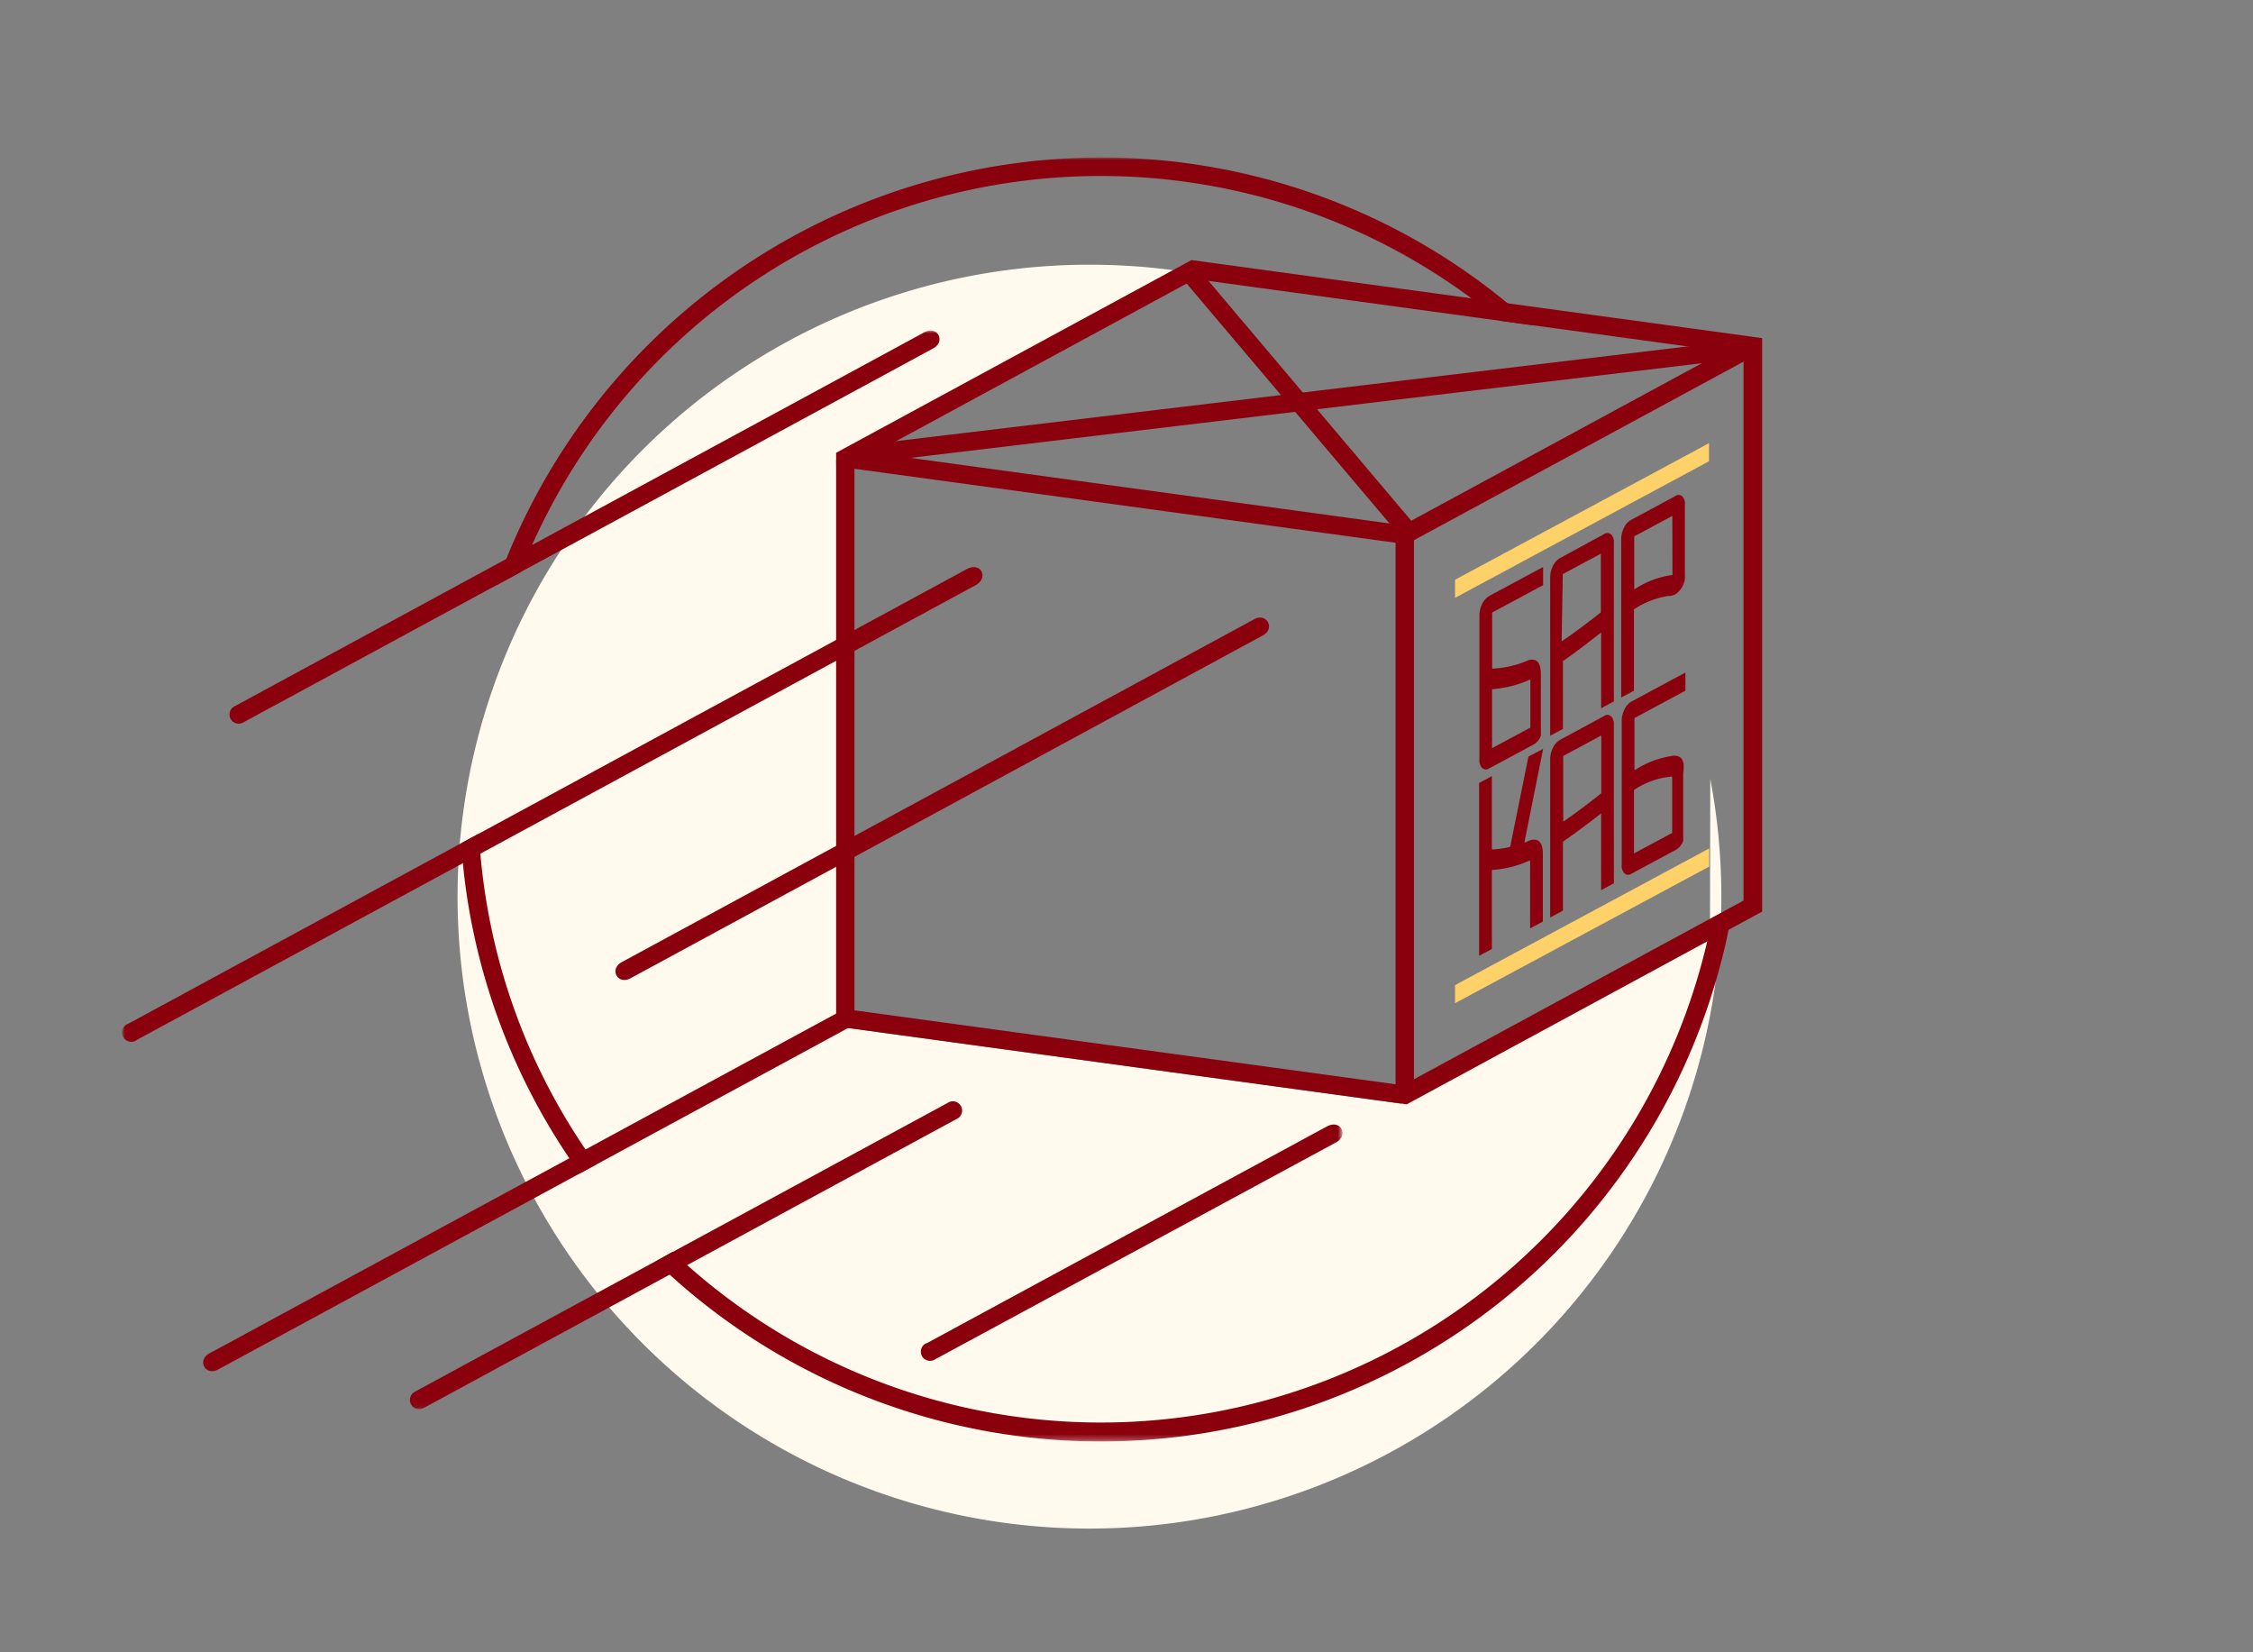 <svg id="Layer_1" data-name="Layer 1" xmlns="http://www.w3.org/2000/svg" viewBox="0 0 405 297">
    <rect x="0" y="0" width="405" height="297" fill="#808080" stroke="none"/>
    <defs>
        <style>
            .cls-1{fill:#fff}.cls-2{fill:#fffaed}.cls-3{fill:#8a000d}.cls-4{fill:#ffd169}.cls-5{mask:url(#mask)}.cls-6{mask:url(#mask-2-2)}
        </style>
        <mask id="mask" x="22" y="59.41" width="219.26" height="193.92" maskUnits="userSpaceOnUse">
            <g id="mask-2">
                <path id="path-1" class="cls-1" d="M22 59.41h219.26v193.92H22V59.41z"/>
            </g>
        </mask>
        <mask id="mask-2-2" x="82.9" y="28.31" width="228.6" height="230.72" maskUnits="userSpaceOnUse">
            <g id="mask-4">
                <path id="path-3" class="cls-1" d="M82.9 28.32h228.61v230.71H82.9V28.32z"/>
            </g>
        </mask>
    </defs>
    <title>
        step6
    </title>
    <g id="Page-6">
        <g id="Mainframe">
            <g id="Production-Cycle">
                <g id="icon">
                    <g id="step6">
                        <path id="Fill-1" class="cls-2" d="M195.85 47.58a113.82 113.82 0 0 1 17.23 1.3L150.3 82.79l2.14 102 99.41 13.59L307.39 167l.05-27a113.59 113.59 0 1 1-111.59-92.42"/>
                        <path id="Fill-3" class="cls-3" d="M309.85 63.16l-95.05-13-57.63 31.26 95 13zm3.57 1.84l-59.25 32.1V194l59.25-32.12zM153.6 84.26v97.35l97.27 13.29V97.56zM314.76 60.5l2 .27v103.09l-62.55 33.92-1.34.72-2-.27-100.57-13.74V81.39l1.34-.73 62.54-33.91z"/>
                        <path id="Fill-5" class="cls-4" d="M262.56 103.67l43.65-23.47 1-.55v3.25l-1 .55-43.65 23.47-1 .55v-3.26zm-1 73.41l.88-.48 43.66-23.48 1.14-.61v3.26l-1.14.61-43.66 23.47-.88.48z"/>
                        <path id="Fill-7" class="cls-3" d="M287.76 113.75c-2.33 1.78-4.46 3.47-6.7 5a.29.29 0 0 0-.11.27v12l-2.29 1.23v-28.54a4.5 4.5 0 0 1 .51-2 3.13 3.13 0 0 1 1.25-1.39l7.94-4.32a1 1 0 0 1 1.24.06 1.92 1.92 0 0 1 .51 1.49v28.53l-2.29 1.23v-13.52c0-.05-.02-.08-.06-.04zm6-4.25a15.4 15.4 0 0 1 6.08-2.37 2.68 2.68 0 0 0 1.37-.33 3.93 3.93 0 0 0 1.67-3.57V90.69a1.93 1.93 0 0 0-.51-1.5 1 1 0 0 0-1.25 0l-7.93 4.27a3 3 0 0 0-1.25 1.39 4.5 4.5 0 0 0-.51 2v28.53l2.29-1.23V109.6a.11.11 0 0 1 .04-.1zm-3.65 30.85v-10.1a1.94 1.94 0 0 0-.51-1.5 1 1 0 0 0-1.24-.05l-7.94 4.3a3.13 3.13 0 0 0-1.25 1.39 4.5 4.5 0 0 0-.51 2v28.53l2.29-1.23v-12.26a.31.31 0 0 1 .11-.22c2.31-1.57 4.32-3.12 6.76-5V160l2.29-1.23zm-9.11 4.92V136a.38.38 0 0 1 0-.1.18.18 0 0 1 .07-.05l6.71-3.61h.07a.25.25 0 0 1 0 .09v10.19a.22.22 0 0 1-.11.16c-2.53 2-5 3.84-6.72 5v-.09zm-6.15 5.86l-.83.34 3.37-16.85-2.64 1.38-3.28 16.22a16.44 16.44 0 0 1-3.17.47c-.05 0-.12-.06-.12-.14v-13.04l-2.29 1.23v31.06l2.29-1.23v-14.19a19.29 19.29 0 0 0 6.76-1.7c.05 0 .11 0 .11.1v12.1l2.29-1.23v-12.14c0-1.28-.26-2.73-1.82-2.57a2.74 2.74 0 0 0-.72.19zm-.13-32.44a18.22 18.22 0 0 1-6.37 1.49c-.13 0-.12-.12-.12-.34v-9.74l6.8-3.65 2.36-1.27v-3.26l-9.69 5.21a3.22 3.22 0 0 0-1.25 1.4 4.5 4.5 0 0 0-.51 2v26.04a1.9 1.9 0 0 0 .51 1.49 1 1 0 0 0 1.25.06l7.94-4.27a2.67 2.67 0 0 0 1-.93.41.41 0 0 0 .07-.11l.15-.26v-.06a1.75 1.75 0 0 0 .13-.28V131.28v-10.02c0-1.46-.31-2.68-1.57-2.69a2.69 2.69 0 0 0-.75.12zm-6.49 5.19a20.16 20.16 0 0 0 6.76-1.71c.05 0 .11 0 .11.13v8.54h-.1l-6.72 3.61h-.07a.25.25 0 0 1 0-.09v-10.48zm32.41-20.53a16.39 16.39 0 0 0-6.76 2.53h-.11v-9.4a.34.34 0 0 1 0-.1h.06l6.72-3.61h.07a.25.25 0 0 1 0 .09zm0 32.51a17.27 17.27 0 0 0-6.72 2.53s-.11 0-.11-.11v-9.21l6.79-3.65 2.37-1.28v-3.25l-9.69 5.21a3.1 3.1 0 0 0-1.25 1.4 4.43 4.43 0 0 0-.51 2v26a1.92 1.92 0 0 0 .51 1.49 1 1 0 0 0 1.25.05l7.93-4.26a2.87 2.87 0 0 0 1-.93l.07-.11a2.26 2.26 0 0 0 .16-.26v-.06c.05-.1.09-.19.13-.29V139c.31-2.12-.11-3.37-2.02-3.14zm-6.92 6.14a14.34 14.34 0 0 1 6.76-2.41c.07 0 .11.08.11.17v10h-.08l-6.72 3.61h-.06a.28.28 0 0 1 0-.09V142zm-13-26.71c2.3-1.56 4.57-3.27 6.94-5.13a.21.21 0 0 0 .11-.17V99.65a.28.28 0 0 0 0-.09h-.07l-6.71 3.6a.2.2 0 0 0-.07.06.31.31 0 0 0 0 .1z"/>
                        <g class="cls-5" id="Group-11">
                            <path id="Fill-9" class="cls-3" d="M42.2 126.94l124-67.23c2.28-1.23 3.88 1.65 1.54 2.92l-124 67.22a1.65 1.65 0 1 1-1.55-2.91M23.09 184l150.69-81.7c2.52-1.37 4.06 1.55 1.57 2.9L24.64 186.9a1.67 1.67 0 1 1-1.55-2.9m14.58 59.26l115.09-62.4 1.57 2.91-115.13 62.4c-2.26 1.23-3.87-1.65-1.53-2.92m74.12-70.32l113.7-61.64c2.19-1.19 3.8 1.69 1.53 2.92l-113.69 61.64c-2.29 1.24-3.88-1.65-1.54-2.92m-37.25 77.25l95.79-51.92a1.66 1.66 0 1 1 1.64 2.87l-95.89 52a1.66 1.66 0 0 1-1.54-2.94m92-8.72l72-39c2.44-1.32 4 1.59 1.6 2.89L168 244.39a1.65 1.65 0 1 1-1.51-2.93"/>
                        </g>
                        <g class="cls-6" id="Group-14">
                            <path id="Fill-12" class="cls-3" d="M197.87 28.31a114.76 114.76 0 0 1 77.69 30.16l-5.94-.81a111.92 111.92 0 0 0-176 45.16l-4.4 2.39a115.3 115.3 0 0 1 108.65-76.9zM86.1 149.83a111.52 111.52 0 0 0 21.06 59.5l-2.92 1.58a114.78 114.78 0 0 1-21.34-59.35zM120.91 225a111.91 111.91 0 0 0 186.88-60l3.72-2a115.2 115.2 0 0 1-193.64 63.76z"/>
                        </g>
                        <path id="Fill-15" class="cls-3" d="M230.27 71.01l-17.79-21.03 2.52-2.14 19.19 22.71 77.1-9.23.39 3.28-74.93 8.96 17.78 21.04-2.51 2.14-19.2-22.71-77.09 9.22-.4-3.27 74.94-8.97z"/>
                    </g>
                </g>
            </g>
        </g>
    </g>
</svg>
